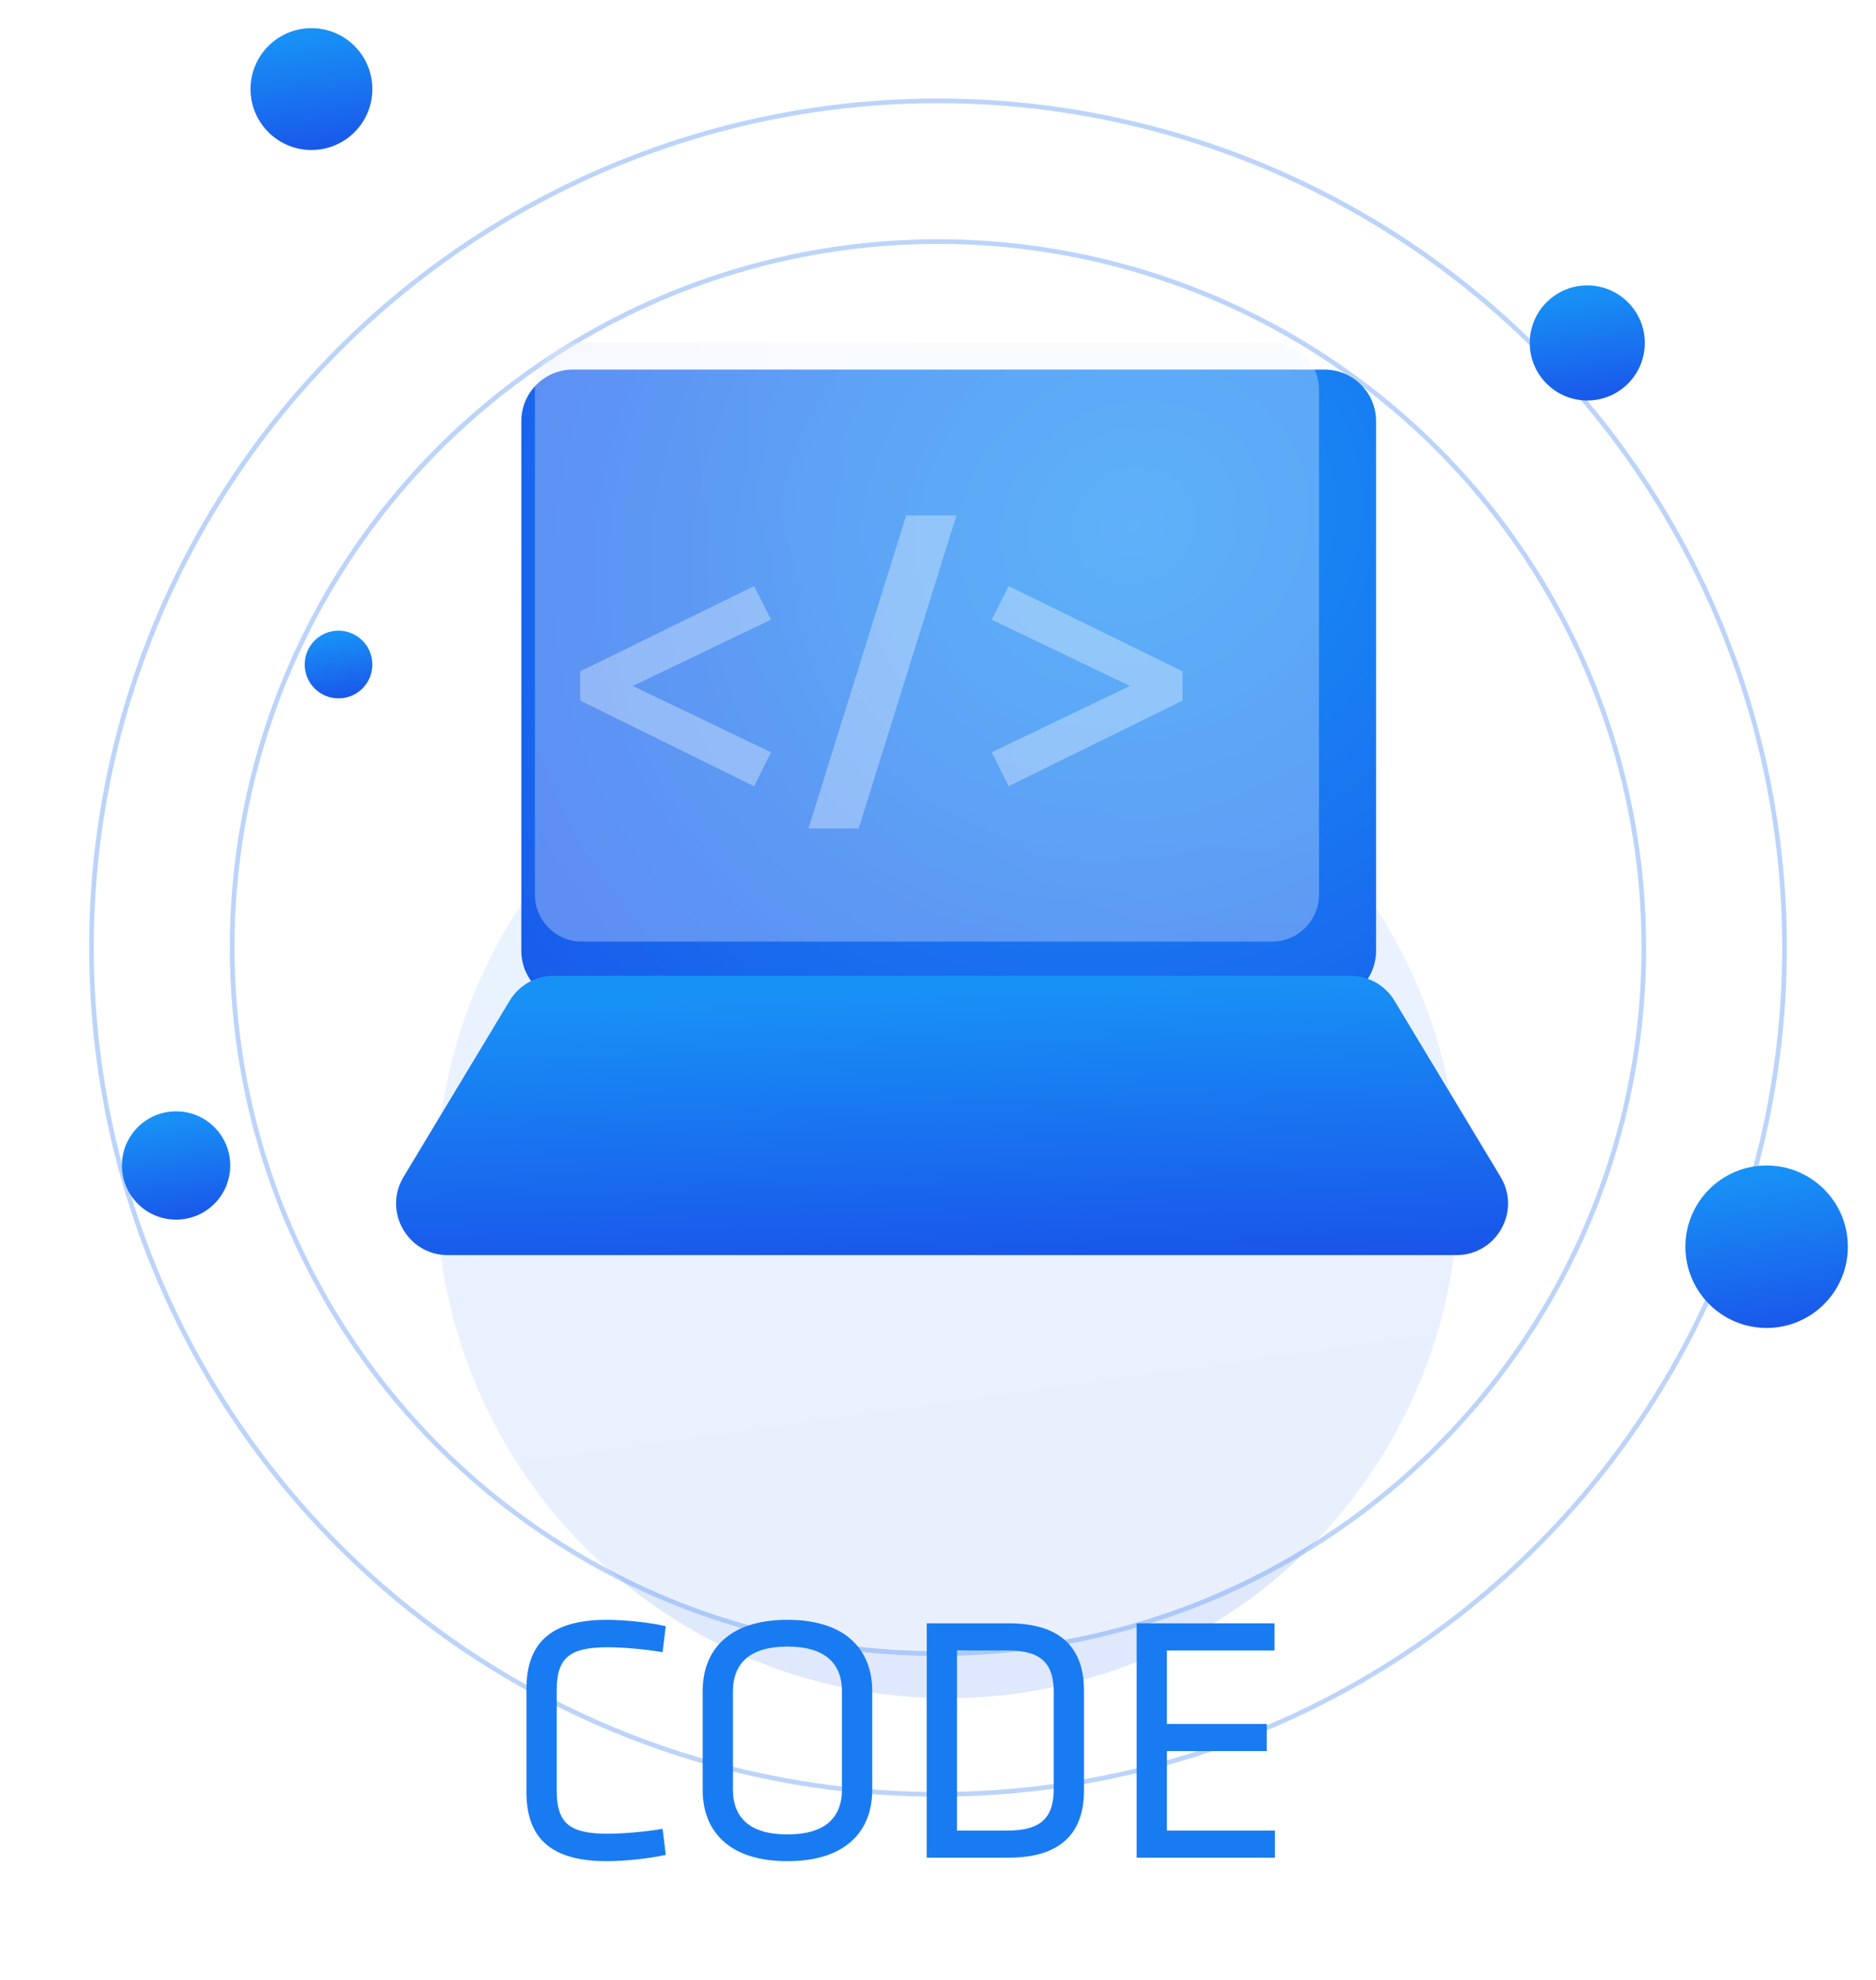 <svg width="400" height="422" viewBox="0 0 400 422" fill="none" xmlns="http://www.w3.org/2000/svg">
<g filter="url(#filter0_di_2_3)">
<circle cx="198" cy="257" r="109" fill="url(#paint0_linear_2_3)" fill-opacity="0.2"/>
</g>
<g filter="url(#filter1_b_2_3)">
<circle cx="200" cy="202" r="181" fill="white" fill-opacity="0.3"/>
<circle cx="200" cy="202" r="180.5" stroke="#1E6FEF" stroke-opacity="0.3"/>
</g>
<g filter="url(#filter2_b_2_3)">
<circle cx="200" cy="202" r="151" fill="white" fill-opacity="0.3"/>
<circle cx="200" cy="202" r="150.5" stroke="#1E6FEF" stroke-opacity="0.3"/>
</g>
<path d="M118.7 360.375C118.7 353.4 121.4 351.15 129.575 351.15C132.575 351.15 137.45 351.525 141.275 352.2L141.95 346.65C138.35 345.825 133.1 345.3 129.35 345.3C117.125 345.3 112.25 350.55 112.25 360V382.05C112.25 391.5 117.125 396.75 129.35 396.75C133.1 396.75 138.35 396.225 141.95 395.4L141.275 389.85C137.45 390.525 132.575 390.9 129.575 390.9C121.4 390.9 118.7 388.65 118.7 381.675V360.375ZM185.973 360.45C185.973 352.125 180.798 345.3 167.898 345.3C154.998 345.3 149.823 352.125 149.823 360.45V381.6C149.823 389.925 154.998 396.75 167.898 396.75C180.798 396.75 185.973 389.925 185.973 381.6V360.45ZM156.273 360.6C156.273 354.45 160.023 351 167.898 351C175.773 351 179.523 354.45 179.523 360.6V381.45C179.523 387.6 175.773 391.05 167.898 391.05C160.023 391.05 156.273 387.6 156.273 381.45V360.6ZM197.604 346.05V396H215.079C227.304 396 231.129 389.625 231.129 381.675V360.375C231.129 352.425 227.304 346.05 215.079 346.05H197.604ZM204.054 351.825H214.854C222.429 351.825 224.679 354.975 224.679 360.825V381.225C224.679 387.075 222.429 390.225 214.854 390.225H204.054V351.825ZM242.354 396H271.829V390.225H248.804V373.275H270.104V367.5H248.804V351.825H271.754V346.05H242.354V396Z" fill="#197BF2"/>
<g filter="url(#filter3_di_2_3)">
<circle cx="334.439" cy="77.106" r="12.267" fill="url(#paint1_linear_2_3)"/>
</g>
<g filter="url(#filter4_di_2_3)">
<circle cx="372.682" cy="269.765" r="17.318" fill="url(#paint2_linear_2_3)"/>
</g>
<g filter="url(#filter5_di_2_3)">
<circle cx="62.408" cy="22.988" r="12.988" fill="url(#paint3_linear_2_3)"/>
</g>
<g filter="url(#filter6_di_2_3)">
<circle cx="68.18" cy="145.655" r="7.216" fill="url(#paint4_linear_2_3)"/>
</g>
<g filter="url(#filter7_di_2_3)">
<circle cx="33.545" cy="252.447" r="11.545" fill="url(#paint5_linear_2_3)"/>
</g>
<g filter="url(#filter8_di_2_3)">
<path d="M107.158 93.785C107.158 87.71 112.083 82.785 118.158 82.785H278.407C284.482 82.785 289.407 87.71 289.407 93.785V206.678C289.407 212.753 284.482 217.678 278.407 217.678H118.158C112.083 217.678 107.158 212.753 107.158 206.678V93.785Z" fill="url(#paint6_radial_2_3)"/>
</g>
<g filter="url(#filter9_bdii_2_3)">
<path d="M115.051 77C115.051 71.477 119.528 67 125.051 67H272.232C277.754 67 282.232 71.477 282.232 77V184.718C282.232 190.24 277.754 194.718 272.232 194.718H125.051C119.528 194.718 115.051 190.24 115.051 184.718V77Z" fill="url(#paint7_radial_2_3)" fill-opacity="0.1"/>
<path d="M115.051 77C115.051 71.477 119.528 67 125.051 67H272.232C277.754 67 282.232 71.477 282.232 77V184.718C282.232 190.24 277.754 194.718 272.232 194.718H125.051C119.528 194.718 115.051 190.24 115.051 184.718V77Z" fill="white" fill-opacity="0.25"/>
</g>
<g filter="url(#filter10_bdii_2_3)">
<path d="M170.789 160.601L174.388 153.364L144.923 139.227L174.388 125.091L170.789 117.938L133.706 136.114V142.341L170.789 160.601Z" fill="white" fill-opacity="0.33"/>
<path d="M213.932 102.876H203.218L182.375 169.604H193.089L213.932 102.876Z" fill="white" fill-opacity="0.33"/>
<path d="M262.141 142.341V136.114L225.058 117.938L221.459 125.091L250.924 139.227L221.459 153.364L225.058 160.601L262.141 142.341Z" fill="white" fill-opacity="0.33"/>
</g>
<g filter="url(#filter11_di_2_3)">
<path d="M104.669 217.324C106.659 214.02 110.234 212 114.091 212H283.909C287.766 212 291.341 214.02 293.331 217.324L315.954 254.878C320.371 262.209 315.091 271.554 306.532 271.554H91.468C82.909 271.554 77.629 262.209 82.046 254.878L104.669 217.324Z" fill="url(#paint8_linear_2_3)"/>
</g>
<defs>
<filter id="filter0_di_2_3" x="67" y="138" width="250" height="250" filterUnits="userSpaceOnUse" color-interpolation-filters="sRGB">
<feFlood flood-opacity="0" result="BackgroundImageFix"/>
<feColorMatrix in="SourceAlpha" type="matrix" values="0 0 0 0 0 0 0 0 0 0 0 0 0 0 0 0 0 0 127 0" result="hardAlpha"/>
<feOffset dx="-6" dy="6"/>
<feGaussianBlur stdDeviation="8"/>
<feColorMatrix type="matrix" values="0 0 0 0 0.094 0 0 0 0 0.569 0 0 0 0 0.965 0 0 0 0.2 0"/>
<feBlend mode="normal" in2="BackgroundImageFix" result="effect1_dropShadow_2_3"/>
<feBlend mode="normal" in="SourceGraphic" in2="effect1_dropShadow_2_3" result="shape"/>
<feColorMatrix in="SourceAlpha" type="matrix" values="0 0 0 0 0 0 0 0 0 0 0 0 0 0 0 0 0 0 127 0" result="hardAlpha"/>
<feOffset dx="10" dy="-10"/>
<feGaussianBlur stdDeviation="10"/>
<feComposite in2="hardAlpha" operator="arithmetic" k2="-1" k3="1"/>
<feColorMatrix type="matrix" values="0 0 0 0 1 0 0 0 0 1 0 0 0 0 1 0 0 0 0.24 0"/>
<feBlend mode="normal" in2="shape" result="effect2_innerShadow_2_3"/>
</filter>
<filter id="filter1_b_2_3" x="-35" y="-33" width="470" height="470" filterUnits="userSpaceOnUse" color-interpolation-filters="sRGB">
<feFlood flood-opacity="0" result="BackgroundImageFix"/>
<feGaussianBlur in="BackgroundImageFix" stdDeviation="27"/>
<feComposite in2="SourceAlpha" operator="in" result="effect1_backgroundBlur_2_3"/>
<feBlend mode="normal" in="SourceGraphic" in2="effect1_backgroundBlur_2_3" result="shape"/>
</filter>
<filter id="filter2_b_2_3" x="-5" y="-3" width="410" height="410" filterUnits="userSpaceOnUse" color-interpolation-filters="sRGB">
<feFlood flood-opacity="0" result="BackgroundImageFix"/>
<feGaussianBlur in="BackgroundImageFix" stdDeviation="27"/>
<feComposite in2="SourceAlpha" operator="in" result="effect1_backgroundBlur_2_3"/>
<feBlend mode="normal" in="SourceGraphic" in2="effect1_backgroundBlur_2_3" result="shape"/>
</filter>
<filter id="filter3_di_2_3" x="300.173" y="54.839" width="56.533" height="56.533" filterUnits="userSpaceOnUse" color-interpolation-filters="sRGB">
<feFlood flood-opacity="0" result="BackgroundImageFix"/>
<feColorMatrix in="SourceAlpha" type="matrix" values="0 0 0 0 0 0 0 0 0 0 0 0 0 0 0 0 0 0 127 0" result="hardAlpha"/>
<feOffset dx="-6" dy="6"/>
<feGaussianBlur stdDeviation="8"/>
<feColorMatrix type="matrix" values="0 0 0 0 0.094 0 0 0 0 0.569 0 0 0 0 0.965 0 0 0 0.2 0"/>
<feBlend mode="normal" in2="BackgroundImageFix" result="effect1_dropShadow_2_3"/>
<feBlend mode="normal" in="SourceGraphic" in2="effect1_dropShadow_2_3" result="shape"/>
<feColorMatrix in="SourceAlpha" type="matrix" values="0 0 0 0 0 0 0 0 0 0 0 0 0 0 0 0 0 0 127 0" result="hardAlpha"/>
<feOffset dx="10" dy="-10"/>
<feGaussianBlur stdDeviation="10"/>
<feComposite in2="hardAlpha" operator="arithmetic" k2="-1" k3="1"/>
<feColorMatrix type="matrix" values="0 0 0 0 1 0 0 0 0 1 0 0 0 0 1 0 0 0 0.24 0"/>
<feBlend mode="normal" in2="shape" result="effect2_innerShadow_2_3"/>
</filter>
<filter id="filter4_di_2_3" x="333.365" y="242.447" width="66.635" height="66.635" filterUnits="userSpaceOnUse" color-interpolation-filters="sRGB">
<feFlood flood-opacity="0" result="BackgroundImageFix"/>
<feColorMatrix in="SourceAlpha" type="matrix" values="0 0 0 0 0 0 0 0 0 0 0 0 0 0 0 0 0 0 127 0" result="hardAlpha"/>
<feOffset dx="-6" dy="6"/>
<feGaussianBlur stdDeviation="8"/>
<feColorMatrix type="matrix" values="0 0 0 0 0.094 0 0 0 0 0.569 0 0 0 0 0.965 0 0 0 0.2 0"/>
<feBlend mode="normal" in2="BackgroundImageFix" result="effect1_dropShadow_2_3"/>
<feBlend mode="normal" in="SourceGraphic" in2="effect1_dropShadow_2_3" result="shape"/>
<feColorMatrix in="SourceAlpha" type="matrix" values="0 0 0 0 0 0 0 0 0 0 0 0 0 0 0 0 0 0 127 0" result="hardAlpha"/>
<feOffset dx="10" dy="-10"/>
<feGaussianBlur stdDeviation="10"/>
<feComposite in2="hardAlpha" operator="arithmetic" k2="-1" k3="1"/>
<feColorMatrix type="matrix" values="0 0 0 0 1 0 0 0 0 1 0 0 0 0 1 0 0 0 0.24 0"/>
<feBlend mode="normal" in2="shape" result="effect2_innerShadow_2_3"/>
</filter>
<filter id="filter5_di_2_3" x="27.42" y="0" width="57.977" height="57.977" filterUnits="userSpaceOnUse" color-interpolation-filters="sRGB">
<feFlood flood-opacity="0" result="BackgroundImageFix"/>
<feColorMatrix in="SourceAlpha" type="matrix" values="0 0 0 0 0 0 0 0 0 0 0 0 0 0 0 0 0 0 127 0" result="hardAlpha"/>
<feOffset dx="-6" dy="6"/>
<feGaussianBlur stdDeviation="8"/>
<feColorMatrix type="matrix" values="0 0 0 0 0.094 0 0 0 0 0.569 0 0 0 0 0.965 0 0 0 0.2 0"/>
<feBlend mode="normal" in2="BackgroundImageFix" result="effect1_dropShadow_2_3"/>
<feBlend mode="normal" in="SourceGraphic" in2="effect1_dropShadow_2_3" result="shape"/>
<feColorMatrix in="SourceAlpha" type="matrix" values="0 0 0 0 0 0 0 0 0 0 0 0 0 0 0 0 0 0 127 0" result="hardAlpha"/>
<feOffset dx="10" dy="-10"/>
<feGaussianBlur stdDeviation="10"/>
<feComposite in2="hardAlpha" operator="arithmetic" k2="-1" k3="1"/>
<feColorMatrix type="matrix" values="0 0 0 0 1 0 0 0 0 1 0 0 0 0 1 0 0 0 0.24 0"/>
<feBlend mode="normal" in2="shape" result="effect2_innerShadow_2_3"/>
</filter>
<filter id="filter6_di_2_3" x="38.965" y="128.439" width="46.431" height="46.431" filterUnits="userSpaceOnUse" color-interpolation-filters="sRGB">
<feFlood flood-opacity="0" result="BackgroundImageFix"/>
<feColorMatrix in="SourceAlpha" type="matrix" values="0 0 0 0 0 0 0 0 0 0 0 0 0 0 0 0 0 0 127 0" result="hardAlpha"/>
<feOffset dx="-6" dy="6"/>
<feGaussianBlur stdDeviation="8"/>
<feColorMatrix type="matrix" values="0 0 0 0 0.094 0 0 0 0 0.569 0 0 0 0 0.965 0 0 0 0.2 0"/>
<feBlend mode="normal" in2="BackgroundImageFix" result="effect1_dropShadow_2_3"/>
<feBlend mode="normal" in="SourceGraphic" in2="effect1_dropShadow_2_3" result="shape"/>
<feColorMatrix in="SourceAlpha" type="matrix" values="0 0 0 0 0 0 0 0 0 0 0 0 0 0 0 0 0 0 127 0" result="hardAlpha"/>
<feOffset dx="10" dy="-10"/>
<feGaussianBlur stdDeviation="10"/>
<feComposite in2="hardAlpha" operator="arithmetic" k2="-1" k3="1"/>
<feColorMatrix type="matrix" values="0 0 0 0 1 0 0 0 0 1 0 0 0 0 1 0 0 0 0.24 0"/>
<feBlend mode="normal" in2="shape" result="effect2_innerShadow_2_3"/>
</filter>
<filter id="filter7_di_2_3" x="0" y="230.902" width="55.09" height="55.09" filterUnits="userSpaceOnUse" color-interpolation-filters="sRGB">
<feFlood flood-opacity="0" result="BackgroundImageFix"/>
<feColorMatrix in="SourceAlpha" type="matrix" values="0 0 0 0 0 0 0 0 0 0 0 0 0 0 0 0 0 0 127 0" result="hardAlpha"/>
<feOffset dx="-6" dy="6"/>
<feGaussianBlur stdDeviation="8"/>
<feColorMatrix type="matrix" values="0 0 0 0 0.094 0 0 0 0 0.569 0 0 0 0 0.965 0 0 0 0.2 0"/>
<feBlend mode="normal" in2="BackgroundImageFix" result="effect1_dropShadow_2_3"/>
<feBlend mode="normal" in="SourceGraphic" in2="effect1_dropShadow_2_3" result="shape"/>
<feColorMatrix in="SourceAlpha" type="matrix" values="0 0 0 0 0 0 0 0 0 0 0 0 0 0 0 0 0 0 127 0" result="hardAlpha"/>
<feOffset dx="10" dy="-10"/>
<feGaussianBlur stdDeviation="10"/>
<feComposite in2="hardAlpha" operator="arithmetic" k2="-1" k3="1"/>
<feColorMatrix type="matrix" values="0 0 0 0 1 0 0 0 0 1 0 0 0 0 1 0 0 0 0.24 0"/>
<feBlend mode="normal" in2="shape" result="effect2_innerShadow_2_3"/>
</filter>
<filter id="filter8_di_2_3" x="85.158" y="72.785" width="214.249" height="166.893" filterUnits="userSpaceOnUse" color-interpolation-filters="sRGB">
<feFlood flood-opacity="0" result="BackgroundImageFix"/>
<feColorMatrix in="SourceAlpha" type="matrix" values="0 0 0 0 0 0 0 0 0 0 0 0 0 0 0 0 0 0 127 0" result="hardAlpha"/>
<feOffset dx="-6" dy="6"/>
<feGaussianBlur stdDeviation="8"/>
<feColorMatrix type="matrix" values="0 0 0 0 0.094 0 0 0 0 0.569 0 0 0 0 0.965 0 0 0 0.2 0"/>
<feBlend mode="normal" in2="BackgroundImageFix" result="effect1_dropShadow_2_3"/>
<feBlend mode="normal" in="SourceGraphic" in2="effect1_dropShadow_2_3" result="shape"/>
<feColorMatrix in="SourceAlpha" type="matrix" values="0 0 0 0 0 0 0 0 0 0 0 0 0 0 0 0 0 0 127 0" result="hardAlpha"/>
<feOffset dx="10" dy="-10"/>
<feGaussianBlur stdDeviation="10"/>
<feComposite in2="hardAlpha" operator="arithmetic" k2="-1" k3="1"/>
<feColorMatrix type="matrix" values="0 0 0 0 1 0 0 0 0 1 0 0 0 0 1 0 0 0 0.24 0"/>
<feBlend mode="normal" in2="shape" result="effect2_innerShadow_2_3"/>
</filter>
<filter id="filter9_bdii_2_3" x="90.051" y="39" width="235.181" height="195.718" filterUnits="userSpaceOnUse" color-interpolation-filters="sRGB">
<feFlood flood-opacity="0" result="BackgroundImageFix"/>
<feGaussianBlur in="BackgroundImageFix" stdDeviation="10"/>
<feComposite in2="SourceAlpha" operator="in" result="effect1_backgroundBlur_2_3"/>
<feColorMatrix in="SourceAlpha" type="matrix" values="0 0 0 0 0 0 0 0 0 0 0 0 0 0 0 0 0 0 127 0" result="hardAlpha"/>
<feOffset dx="9" dy="6"/>
<feGaussianBlur stdDeviation="17"/>
<feColorMatrix type="matrix" values="0 0 0 0 0 0 0 0 0 0 0 0 0 0 0 0 0 0 0.1 0"/>
<feBlend mode="normal" in2="effect1_backgroundBlur_2_3" result="effect2_dropShadow_2_3"/>
<feBlend mode="normal" in="SourceGraphic" in2="effect2_dropShadow_2_3" result="shape"/>
<feColorMatrix in="SourceAlpha" type="matrix" values="0 0 0 0 0 0 0 0 0 0 0 0 0 0 0 0 0 0 127 0" result="hardAlpha"/>
<feOffset dx="-10" dy="10"/>
<feGaussianBlur stdDeviation="5"/>
<feComposite in2="hardAlpha" operator="arithmetic" k2="-1" k3="1"/>
<feColorMatrix type="matrix" values="0 0 0 0 1 0 0 0 0 1 0 0 0 0 1 0 0 0 0.15 0"/>
<feBlend mode="normal" in2="shape" result="effect3_innerShadow_2_3"/>
<feColorMatrix in="SourceAlpha" type="matrix" values="0 0 0 0 0 0 0 0 0 0 0 0 0 0 0 0 0 0 127 0" result="hardAlpha"/>
<feOffset dy="-10"/>
<feGaussianBlur stdDeviation="5"/>
<feComposite in2="hardAlpha" operator="arithmetic" k2="-1" k3="1"/>
<feColorMatrix type="matrix" values="0 0 0 0 0.102 0 0 0 0 0.22 0 0 0 0 0.89 0 0 0 0.15 0"/>
<feBlend mode="normal" in2="effect3_innerShadow_2_3" result="effect4_innerShadow_2_3"/>
</filter>
<filter id="filter10_bdii_2_3" x="113.706" y="82.876" width="168.435" height="107.729" filterUnits="userSpaceOnUse" color-interpolation-filters="sRGB">
<feFlood flood-opacity="0" result="BackgroundImageFix"/>
<feGaussianBlur in="BackgroundImageFix" stdDeviation="10"/>
<feComposite in2="SourceAlpha" operator="in" result="effect1_backgroundBlur_2_3"/>
<feColorMatrix in="SourceAlpha" type="matrix" values="0 0 0 0 0 0 0 0 0 0 0 0 0 0 0 0 0 0 127 0" result="hardAlpha"/>
<feOffset dy="7"/>
<feGaussianBlur stdDeviation="7"/>
<feColorMatrix type="matrix" values="0 0 0 0 0 0 0 0 0 0 0 0 0 0 0 0 0 0 0.1 0"/>
<feBlend mode="normal" in2="effect1_backgroundBlur_2_3" result="effect2_dropShadow_2_3"/>
<feBlend mode="normal" in="SourceGraphic" in2="effect2_dropShadow_2_3" result="shape"/>
<feColorMatrix in="SourceAlpha" type="matrix" values="0 0 0 0 0 0 0 0 0 0 0 0 0 0 0 0 0 0 127 0" result="hardAlpha"/>
<feOffset dx="-10" dy="10"/>
<feGaussianBlur stdDeviation="5"/>
<feComposite in2="hardAlpha" operator="arithmetic" k2="-1" k3="1"/>
<feColorMatrix type="matrix" values="0 0 0 0 1 0 0 0 0 1 0 0 0 0 1 0 0 0 0.15 0"/>
<feBlend mode="normal" in2="shape" result="effect3_innerShadow_2_3"/>
<feColorMatrix in="SourceAlpha" type="matrix" values="0 0 0 0 0 0 0 0 0 0 0 0 0 0 0 0 0 0 127 0" result="hardAlpha"/>
<feOffset dy="-10"/>
<feGaussianBlur stdDeviation="5"/>
<feComposite in2="hardAlpha" operator="arithmetic" k2="-1" k3="1"/>
<feColorMatrix type="matrix" values="0 0 0 0 0.102 0 0 0 0 0.22 0 0 0 0 0.89 0 0 0 0.15 0"/>
<feBlend mode="normal" in2="effect3_innerShadow_2_3" result="effect4_innerShadow_2_3"/>
</filter>
<filter id="filter11_di_2_3" x="58.451" y="202" width="269.098" height="91.554" filterUnits="userSpaceOnUse" color-interpolation-filters="sRGB">
<feFlood flood-opacity="0" result="BackgroundImageFix"/>
<feColorMatrix in="SourceAlpha" type="matrix" values="0 0 0 0 0 0 0 0 0 0 0 0 0 0 0 0 0 0 127 0" result="hardAlpha"/>
<feOffset dx="-6" dy="6"/>
<feGaussianBlur stdDeviation="8"/>
<feColorMatrix type="matrix" values="0 0 0 0 0.094 0 0 0 0 0.569 0 0 0 0 0.965 0 0 0 0.2 0"/>
<feBlend mode="normal" in2="BackgroundImageFix" result="effect1_dropShadow_2_3"/>
<feBlend mode="normal" in="SourceGraphic" in2="effect1_dropShadow_2_3" result="shape"/>
<feColorMatrix in="SourceAlpha" type="matrix" values="0 0 0 0 0 0 0 0 0 0 0 0 0 0 0 0 0 0 127 0" result="hardAlpha"/>
<feOffset dx="10" dy="-10"/>
<feGaussianBlur stdDeviation="10"/>
<feComposite in2="hardAlpha" operator="arithmetic" k2="-1" k3="1"/>
<feColorMatrix type="matrix" values="0 0 0 0 1 0 0 0 0 1 0 0 0 0 1 0 0 0 0.24 0"/>
<feBlend mode="normal" in2="shape" result="effect2_innerShadow_2_3"/>
</filter>
<linearGradient id="paint0_linear_2_3" x1="195.537" y1="159.819" x2="239.533" y2="474.445" gradientUnits="userSpaceOnUse">
<stop stop-color="#1891F6"/>
<stop offset="1" stop-color="#1A38E3"/>
</linearGradient>
<linearGradient id="paint1_linear_2_3" x1="334.162" y1="66.169" x2="339.113" y2="101.577" gradientUnits="userSpaceOnUse">
<stop stop-color="#1891F6"/>
<stop offset="1" stop-color="#1A38E3"/>
</linearGradient>
<linearGradient id="paint2_linear_2_3" x1="372.291" y1="254.325" x2="379.281" y2="304.312" gradientUnits="userSpaceOnUse">
<stop stop-color="#1891F6"/>
<stop offset="1" stop-color="#1A38E3"/>
</linearGradient>
<linearGradient id="paint3_linear_2_3" x1="62.114" y1="11.408" x2="67.357" y2="48.899" gradientUnits="userSpaceOnUse">
<stop stop-color="#1891F6"/>
<stop offset="1" stop-color="#1A38E3"/>
</linearGradient>
<linearGradient id="paint4_linear_2_3" x1="68.017" y1="139.222" x2="70.93" y2="160.05" gradientUnits="userSpaceOnUse">
<stop stop-color="#1891F6"/>
<stop offset="1" stop-color="#1A38E3"/>
</linearGradient>
<linearGradient id="paint5_linear_2_3" x1="33.284" y1="242.154" x2="37.944" y2="275.478" gradientUnits="userSpaceOnUse">
<stop stop-color="#1891F6"/>
<stop offset="1" stop-color="#1A38E3"/>
</linearGradient>
<radialGradient id="paint6_radial_2_3" cx="0" cy="0" r="1" gradientUnits="userSpaceOnUse" gradientTransform="translate(238.105 115.432) rotate(148.921) scale(275.208 243.439)">
<stop stop-color="#1891F6"/>
<stop offset="1" stop-color="#1A38E3"/>
</radialGradient>
<radialGradient id="paint7_radial_2_3" cx="0" cy="0" r="1" gradientUnits="userSpaceOnUse" gradientTransform="translate(282.564 74.149) rotate(142.417) scale(157.635 152.385)">
<stop offset="0.526" stop-color="#B0DBFF"/>
<stop offset="1" stop-color="#9CAAFA"/>
</radialGradient>
<linearGradient id="paint8_linear_2_3" x1="196.13" y1="215.229" x2="199" y2="302.766" gradientUnits="userSpaceOnUse">
<stop stop-color="#1891F6"/>
<stop offset="1" stop-color="#1A38E3"/>
</linearGradient>
</defs>
</svg>
